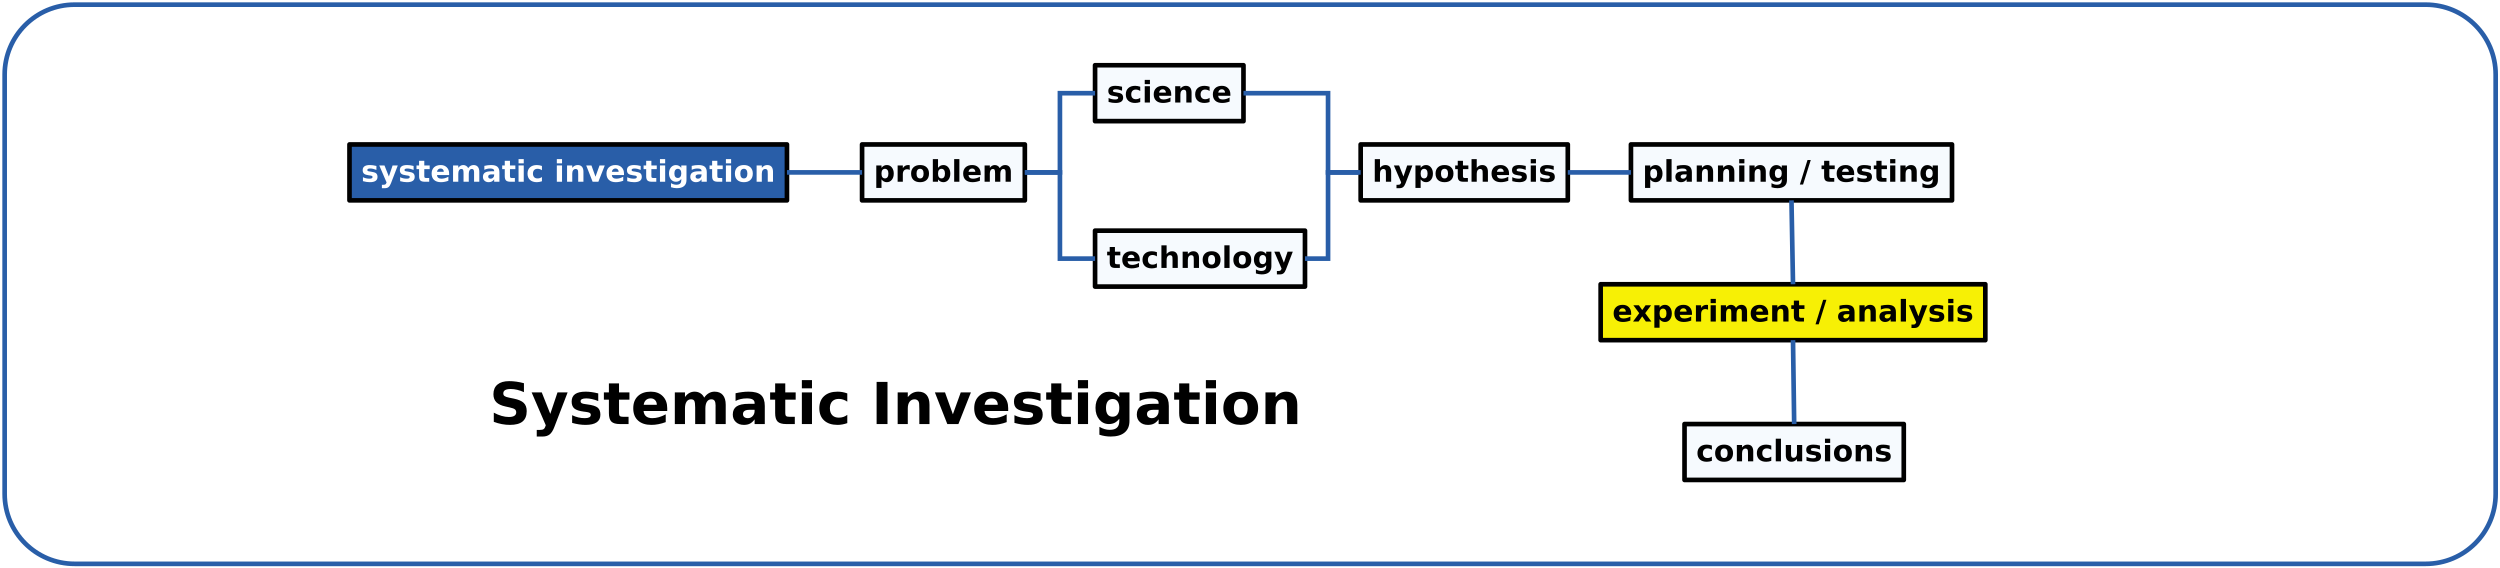 <?xml version="1.0" encoding="UTF-8"?>
<svg xmlns="http://www.w3.org/2000/svg" xmlns:xlink="http://www.w3.org/1999/xlink" width="1073pt" height="244pt" viewBox="0 0 1073 244" version="1.1">
<defs>
<g>
<symbol overflow="visible" id="glyph0-0">
<path style="stroke:none;" d="M 0.641 2.266 L 0.641 -9.016 L 7.031 -9.016 L 7.031 2.266 Z M 1.359 1.547 L 6.328 1.547 L 6.328 -8.297 L 1.359 -8.297 Z M 1.359 1.547 "/>
</symbol>
<symbol overflow="visible" id="glyph0-1">
<path style="stroke:none;" d="M 6.547 -6.781 L 6.547 -5.078 C 6.066 -5.273 5.602 -5.426 5.156 -5.531 C 4.707 -5.633 4.285 -5.688 3.891 -5.688 C 3.461 -5.688 3.145 -5.629 2.938 -5.516 C 2.738 -5.41 2.641 -5.25 2.641 -5.031 C 2.641 -4.852 2.719 -4.711 2.875 -4.609 C 3.031 -4.516 3.312 -4.445 3.719 -4.406 L 4.109 -4.344 C 5.254 -4.195 6.023 -3.957 6.422 -3.625 C 6.816 -3.289 7.016 -2.77 7.016 -2.062 C 7.016 -1.312 6.738 -0.75 6.188 -0.375 C 5.633 0 4.812 0.188 3.719 0.188 C 3.258 0.188 2.781 0.148 2.281 0.078 C 1.789 0.004 1.285 -0.102 0.766 -0.25 L 0.766 -1.953 C 1.211 -1.734 1.672 -1.57 2.141 -1.469 C 2.609 -1.363 3.082 -1.312 3.562 -1.312 C 4 -1.312 4.328 -1.367 4.547 -1.484 C 4.773 -1.609 4.891 -1.789 4.891 -2.031 C 4.891 -2.227 4.812 -2.375 4.656 -2.469 C 4.508 -2.57 4.207 -2.648 3.75 -2.703 L 3.359 -2.75 C 2.359 -2.875 1.656 -3.102 1.25 -3.438 C 0.852 -3.781 0.656 -4.297 0.656 -4.984 C 0.656 -5.723 0.91 -6.27 1.422 -6.625 C 1.93 -6.988 2.711 -7.172 3.766 -7.172 C 4.172 -7.172 4.602 -7.141 5.062 -7.078 C 5.52 -7.016 6.016 -6.914 6.547 -6.781 Z M 6.547 -6.781 "/>
</symbol>
<symbol overflow="visible" id="glyph0-2">
<path style="stroke:none;" d="M 0.156 -7 L 2.391 -7 L 4.281 -2.25 L 5.875 -7 L 8.109 -7 L 5.172 0.656 C 4.867 1.438 4.52 1.984 4.125 2.297 C 3.738 2.609 3.223 2.766 2.578 2.766 L 1.281 2.766 L 1.281 1.297 L 1.984 1.297 C 2.359 1.297 2.629 1.234 2.797 1.109 C 2.973 0.992 3.113 0.781 3.219 0.469 L 3.281 0.266 Z M 0.156 -7 "/>
</symbol>
<symbol overflow="visible" id="glyph0-3">
<path style="stroke:none;" d="M 3.516 -8.984 L 3.516 -7 L 5.828 -7 L 5.828 -5.406 L 3.516 -5.406 L 3.516 -2.438 C 3.516 -2.102 3.578 -1.879 3.703 -1.766 C 3.836 -1.648 4.098 -1.594 4.484 -1.594 L 5.625 -1.594 L 5.625 0 L 3.719 0 C 2.832 0 2.203 -0.18 1.828 -0.547 C 1.461 -0.922 1.281 -1.551 1.281 -2.438 L 1.281 -5.406 L 0.172 -5.406 L 0.172 -7 L 1.281 -7 L 1.281 -8.984 Z M 3.516 -8.984 "/>
</symbol>
<symbol overflow="visible" id="glyph0-4">
<path style="stroke:none;" d="M 8.062 -3.516 L 8.062 -2.875 L 2.828 -2.875 C 2.879 -2.352 3.066 -1.961 3.391 -1.703 C 3.723 -1.441 4.18 -1.312 4.766 -1.312 C 5.234 -1.312 5.711 -1.379 6.203 -1.516 C 6.703 -1.648 7.211 -1.863 7.734 -2.156 L 7.734 -0.422 C 7.203 -0.223 6.672 -0.07 6.141 0.031 C 5.609 0.133 5.082 0.188 4.562 0.188 C 3.289 0.188 2.301 -0.133 1.594 -0.781 C 0.895 -1.426 0.547 -2.332 0.547 -3.5 C 0.547 -4.633 0.891 -5.531 1.578 -6.188 C 2.273 -6.844 3.227 -7.172 4.438 -7.172 C 5.531 -7.172 6.406 -6.836 7.062 -6.172 C 7.727 -5.516 8.062 -4.629 8.062 -3.516 Z M 5.766 -4.266 C 5.766 -4.691 5.641 -5.035 5.391 -5.297 C 5.141 -5.555 4.816 -5.688 4.422 -5.688 C 3.984 -5.688 3.629 -5.562 3.359 -5.312 C 3.086 -5.07 2.922 -4.723 2.859 -4.266 Z M 5.766 -4.266 "/>
</symbol>
<symbol overflow="visible" id="glyph0-5">
<path style="stroke:none;" d="M 7.562 -5.844 C 7.844 -6.27 8.176 -6.598 8.562 -6.828 C 8.957 -7.055 9.391 -7.172 9.859 -7.172 C 10.66 -7.172 11.27 -6.922 11.688 -6.422 C 12.113 -5.93 12.328 -5.211 12.328 -4.266 L 12.328 0 L 10.078 0 L 10.078 -3.656 C 10.078 -3.707 10.078 -3.758 10.078 -3.812 C 10.078 -3.875 10.078 -3.957 10.078 -4.062 C 10.078 -4.562 10.004 -4.922 9.859 -5.141 C 9.711 -5.367 9.477 -5.484 9.156 -5.484 C 8.727 -5.484 8.398 -5.305 8.172 -4.953 C 7.941 -4.609 7.82 -4.102 7.812 -3.438 L 7.812 0 L 5.562 0 L 5.562 -3.656 C 5.562 -4.426 5.492 -4.922 5.359 -5.141 C 5.234 -5.367 5 -5.484 4.656 -5.484 C 4.227 -5.484 3.895 -5.305 3.656 -4.953 C 3.426 -4.598 3.312 -4.094 3.312 -3.438 L 3.312 0 L 1.062 0 L 1.062 -7 L 3.312 -7 L 3.312 -5.969 C 3.582 -6.363 3.895 -6.66 4.25 -6.859 C 4.613 -7.066 5.008 -7.172 5.438 -7.172 C 5.914 -7.172 6.336 -7.051 6.703 -6.812 C 7.078 -6.582 7.363 -6.258 7.562 -5.844 Z M 7.562 -5.844 "/>
</symbol>
<symbol overflow="visible" id="glyph0-6">
<path style="stroke:none;" d="M 4.219 -3.156 C 3.75 -3.156 3.395 -3.07 3.156 -2.906 C 2.926 -2.75 2.812 -2.52 2.812 -2.219 C 2.812 -1.926 2.906 -1.703 3.094 -1.547 C 3.281 -1.391 3.539 -1.312 3.875 -1.312 C 4.301 -1.312 4.656 -1.461 4.938 -1.766 C 5.227 -2.066 5.375 -2.441 5.375 -2.891 L 5.375 -3.156 Z M 7.625 -4 L 7.625 0 L 5.375 0 L 5.375 -1.031 C 5.07 -0.613 4.734 -0.305 4.359 -0.109 C 3.984 0.086 3.531 0.188 3 0.188 C 2.27 0.188 1.676 -0.023 1.219 -0.453 C 0.77 -0.879 0.547 -1.426 0.547 -2.094 C 0.547 -2.914 0.828 -3.52 1.391 -3.906 C 1.961 -4.289 2.852 -4.484 4.062 -4.484 L 5.375 -4.484 L 5.375 -4.656 C 5.375 -5.008 5.234 -5.27 4.953 -5.438 C 4.672 -5.602 4.238 -5.688 3.656 -5.688 C 3.176 -5.688 2.727 -5.633 2.312 -5.531 C 1.895 -5.438 1.508 -5.297 1.156 -5.109 L 1.156 -6.812 C 1.633 -6.926 2.113 -7.016 2.594 -7.078 C 3.082 -7.141 3.57 -7.172 4.062 -7.172 C 5.32 -7.172 6.227 -6.922 6.781 -6.422 C 7.344 -5.922 7.625 -5.113 7.625 -4 Z M 7.625 -4 "/>
</symbol>
<symbol overflow="visible" id="glyph0-7">
<path style="stroke:none;" d="M 1.078 -7 L 3.312 -7 L 3.312 0 L 1.078 0 Z M 1.078 -9.719 L 3.312 -9.719 L 3.312 -7.891 L 1.078 -7.891 Z M 1.078 -9.719 "/>
</symbol>
<symbol overflow="visible" id="glyph0-8">
<path style="stroke:none;" d="M 6.734 -6.781 L 6.734 -4.953 C 6.43 -5.16 6.125 -5.312 5.812 -5.406 C 5.508 -5.508 5.191 -5.562 4.859 -5.562 C 4.234 -5.562 3.742 -5.379 3.391 -5.016 C 3.047 -4.648 2.875 -4.145 2.875 -3.5 C 2.875 -2.844 3.047 -2.332 3.391 -1.969 C 3.742 -1.602 4.234 -1.422 4.859 -1.422 C 5.211 -1.422 5.547 -1.473 5.859 -1.578 C 6.172 -1.68 6.461 -1.832 6.734 -2.031 L 6.734 -0.203 C 6.379 -0.078 6.02 0.016 5.656 0.078 C 5.301 0.148 4.941 0.188 4.578 0.188 C 3.316 0.188 2.328 -0.133 1.609 -0.781 C 0.898 -1.438 0.547 -2.344 0.547 -3.5 C 0.547 -4.645 0.898 -5.539 1.609 -6.188 C 2.328 -6.844 3.316 -7.172 4.578 -7.172 C 4.941 -7.172 5.301 -7.133 5.656 -7.062 C 6.02 -7 6.379 -6.906 6.734 -6.781 Z M 6.734 -6.781 "/>
</symbol>
<symbol overflow="visible" id="glyph0-9">
<path style="stroke:none;" d=""/>
</symbol>
<symbol overflow="visible" id="glyph0-10">
<path style="stroke:none;" d="M 8.109 -4.266 L 8.109 0 L 5.859 0 L 5.859 -3.266 C 5.859 -3.867 5.844 -4.285 5.812 -4.516 C 5.789 -4.742 5.75 -4.91 5.688 -5.016 C 5.594 -5.16 5.469 -5.273 5.312 -5.359 C 5.164 -5.441 5 -5.484 4.812 -5.484 C 4.344 -5.484 3.973 -5.301 3.703 -4.938 C 3.441 -4.582 3.312 -4.082 3.312 -3.438 L 3.312 0 L 1.078 0 L 1.078 -7 L 3.312 -7 L 3.312 -5.969 C 3.645 -6.375 4 -6.676 4.375 -6.875 C 4.758 -7.07 5.18 -7.172 5.641 -7.172 C 6.453 -7.172 7.066 -6.922 7.484 -6.422 C 7.898 -5.93 8.109 -5.211 8.109 -4.266 Z M 8.109 -4.266 "/>
</symbol>
<symbol overflow="visible" id="glyph0-11">
<path style="stroke:none;" d="M 0.188 -7 L 2.438 -7 L 4.172 -2.156 L 5.906 -7 L 8.156 -7 L 5.406 0 L 2.938 0 Z M 0.188 -7 "/>
</symbol>
<symbol overflow="visible" id="glyph0-12">
<path style="stroke:none;" d="M 5.844 -1.188 C 5.531 -0.781 5.188 -0.477 4.812 -0.281 C 4.445 -0.094 4.02 0 3.531 0 C 2.676 0 1.969 -0.332 1.406 -1 C 0.852 -1.676 0.578 -2.535 0.578 -3.578 C 0.578 -4.629 0.852 -5.488 1.406 -6.156 C 1.969 -6.82 2.676 -7.156 3.531 -7.156 C 4.02 -7.156 4.445 -7.055 4.812 -6.859 C 5.188 -6.672 5.531 -6.375 5.844 -5.969 L 5.844 -7 L 8.078 -7 L 8.078 -0.703 C 8.078 0.422 7.723 1.281 7.016 1.875 C 6.305 2.469 5.281 2.766 3.938 2.766 C 3.5 2.766 3.07 2.727 2.656 2.656 C 2.25 2.594 1.844 2.492 1.438 2.359 L 1.438 0.609 C 1.82 0.836 2.203 1.004 2.578 1.109 C 2.953 1.223 3.332 1.281 3.719 1.281 C 4.445 1.281 4.984 1.117 5.328 0.797 C 5.672 0.473 5.844 -0.023 5.844 -0.703 Z M 4.359 -5.547 C 3.898 -5.547 3.539 -5.375 3.281 -5.031 C 3.02 -4.688 2.891 -4.203 2.891 -3.578 C 2.891 -2.941 3.016 -2.457 3.266 -2.125 C 3.516 -1.789 3.879 -1.625 4.359 -1.625 C 4.828 -1.625 5.191 -1.797 5.453 -2.141 C 5.711 -2.484 5.844 -2.961 5.844 -3.578 C 5.844 -4.203 5.711 -4.688 5.453 -5.031 C 5.191 -5.375 4.828 -5.547 4.359 -5.547 Z M 4.359 -5.547 "/>
</symbol>
<symbol overflow="visible" id="glyph0-13">
<path style="stroke:none;" d="M 4.406 -5.562 C 3.906 -5.562 3.523 -5.383 3.266 -5.031 C 3.004 -4.676 2.875 -4.164 2.875 -3.5 C 2.875 -2.82 3.004 -2.305 3.266 -1.953 C 3.523 -1.598 3.906 -1.422 4.406 -1.422 C 4.895 -1.422 5.266 -1.598 5.516 -1.953 C 5.773 -2.305 5.906 -2.82 5.906 -3.5 C 5.906 -4.164 5.773 -4.676 5.516 -5.031 C 5.266 -5.383 4.895 -5.562 4.406 -5.562 Z M 4.406 -7.172 C 5.613 -7.172 6.551 -6.844 7.219 -6.188 C 7.895 -5.539 8.234 -4.645 8.234 -3.5 C 8.234 -2.344 7.895 -1.438 7.219 -0.781 C 6.551 -0.133 5.613 0.188 4.406 0.188 C 3.195 0.188 2.25 -0.133 1.562 -0.781 C 0.883 -1.438 0.547 -2.344 0.547 -3.5 C 0.547 -4.645 0.883 -5.539 1.562 -6.188 C 2.25 -6.844 3.195 -7.172 4.406 -7.172 Z M 4.406 -7.172 "/>
</symbol>
<symbol overflow="visible" id="glyph0-14">
<path style="stroke:none;" d="M 8.109 -4.266 L 8.109 0 L 5.859 0 L 5.859 -3.25 C 5.859 -3.863 5.844 -4.285 5.812 -4.516 C 5.789 -4.742 5.75 -4.91 5.688 -5.016 C 5.594 -5.16 5.469 -5.273 5.312 -5.359 C 5.164 -5.441 5 -5.484 4.812 -5.484 C 4.344 -5.484 3.973 -5.301 3.703 -4.938 C 3.441 -4.582 3.312 -4.082 3.312 -3.438 L 3.312 0 L 1.078 0 L 1.078 -9.719 L 3.312 -9.719 L 3.312 -5.969 C 3.645 -6.375 4 -6.676 4.375 -6.875 C 4.758 -7.07 5.18 -7.172 5.641 -7.172 C 6.453 -7.172 7.066 -6.922 7.484 -6.422 C 7.898 -5.93 8.109 -5.211 8.109 -4.266 Z M 8.109 -4.266 "/>
</symbol>
<symbol overflow="visible" id="glyph0-15">
<path style="stroke:none;" d="M 1.078 -9.719 L 3.312 -9.719 L 3.312 0 L 1.078 0 Z M 1.078 -9.719 "/>
</symbol>
<symbol overflow="visible" id="glyph0-16">
<path style="stroke:none;" d="M 2.844 -3.578 L 0.312 -7 L 2.688 -7 L 4.125 -4.922 L 5.562 -7 L 7.938 -7 L 5.406 -3.594 L 8.062 0 L 5.688 0 L 4.125 -2.219 L 2.562 0 L 0.188 0 Z M 2.844 -3.578 "/>
</symbol>
<symbol overflow="visible" id="glyph0-17">
<path style="stroke:none;" d="M 3.312 -1.016 L 3.312 2.656 L 1.078 2.656 L 1.078 -7 L 3.312 -7 L 3.312 -5.969 C 3.625 -6.375 3.969 -6.676 4.344 -6.875 C 4.719 -7.07 5.145 -7.172 5.625 -7.172 C 6.488 -7.172 7.195 -6.828 7.75 -6.141 C 8.301 -5.453 8.578 -4.57 8.578 -3.5 C 8.578 -2.414 8.301 -1.531 7.75 -0.844 C 7.195 -0.156 6.488 0.188 5.625 0.188 C 5.145 0.188 4.719 0.086 4.344 -0.109 C 3.969 -0.305 3.625 -0.609 3.312 -1.016 Z M 4.797 -5.547 C 4.316 -5.547 3.945 -5.367 3.688 -5.016 C 3.438 -4.66 3.312 -4.156 3.312 -3.5 C 3.312 -2.832 3.438 -2.32 3.688 -1.969 C 3.945 -1.613 4.316 -1.438 4.797 -1.438 C 5.273 -1.438 5.641 -1.613 5.891 -1.969 C 6.148 -2.32 6.281 -2.832 6.281 -3.5 C 6.281 -4.164 6.148 -4.672 5.891 -5.016 C 5.641 -5.367 5.273 -5.547 4.797 -5.547 Z M 4.797 -5.547 "/>
</symbol>
<symbol overflow="visible" id="glyph0-18">
<path style="stroke:none;" d="M 6.281 -5.094 C 6.082 -5.188 5.883 -5.254 5.688 -5.297 C 5.5 -5.336 5.305 -5.359 5.109 -5.359 C 4.535 -5.359 4.094 -5.172 3.781 -4.797 C 3.469 -4.43 3.312 -3.906 3.312 -3.219 L 3.312 0 L 1.078 0 L 1.078 -7 L 3.312 -7 L 3.312 -5.844 C 3.602 -6.301 3.93 -6.633 4.297 -6.844 C 4.672 -7.062 5.117 -7.172 5.641 -7.172 C 5.711 -7.172 5.789 -7.164 5.875 -7.156 C 5.969 -7.145 6.098 -7.129 6.266 -7.109 Z M 6.281 -5.094 "/>
</symbol>
<symbol overflow="visible" id="glyph0-19">
<path style="stroke:none;" d="M 3.281 -9.328 L 4.672 -9.328 L 1.375 1.188 L 0 1.188 Z M 3.281 -9.328 "/>
</symbol>
<symbol overflow="visible" id="glyph0-20">
<path style="stroke:none;" d="M 4.797 -1.438 C 5.273 -1.438 5.641 -1.613 5.891 -1.969 C 6.148 -2.32 6.281 -2.832 6.281 -3.5 C 6.281 -4.164 6.148 -4.672 5.891 -5.016 C 5.641 -5.367 5.273 -5.547 4.797 -5.547 C 4.316 -5.547 3.945 -5.367 3.688 -5.016 C 3.438 -4.66 3.312 -4.156 3.312 -3.5 C 3.312 -2.832 3.438 -2.32 3.688 -1.969 C 3.945 -1.613 4.316 -1.438 4.797 -1.438 Z M 3.312 -5.969 C 3.625 -6.375 3.969 -6.676 4.344 -6.875 C 4.719 -7.07 5.145 -7.172 5.625 -7.172 C 6.488 -7.172 7.195 -6.828 7.75 -6.141 C 8.301 -5.453 8.578 -4.57 8.578 -3.5 C 8.578 -2.414 8.301 -1.531 7.75 -0.844 C 7.195 -0.156 6.488 0.188 5.625 0.188 C 5.145 0.188 4.719 0.086 4.344 -0.109 C 3.969 -0.305 3.625 -0.609 3.312 -1.016 L 3.312 0 L 1.078 0 L 1.078 -9.719 L 3.312 -9.719 Z M 3.312 -5.969 "/>
</symbol>
<symbol overflow="visible" id="glyph0-21">
<path style="stroke:none;" d="M 1 -2.719 L 1 -7 L 3.25 -7 L 3.25 -6.297 C 3.25 -5.922 3.242 -5.445 3.234 -4.875 C 3.234 -4.301 3.234 -3.914 3.234 -3.719 C 3.234 -3.156 3.25 -2.75 3.281 -2.5 C 3.312 -2.258 3.363 -2.082 3.438 -1.969 C 3.52 -1.82 3.633 -1.707 3.781 -1.625 C 3.938 -1.551 4.109 -1.516 4.297 -1.516 C 4.766 -1.516 5.129 -1.691 5.391 -2.047 C 5.66 -2.41 5.797 -2.91 5.797 -3.547 L 5.797 -7 L 8.031 -7 L 8.031 0 L 5.797 0 L 5.797 -1.016 C 5.461 -0.609 5.102 -0.305 4.719 -0.109 C 4.344 0.086 3.93 0.188 3.484 0.188 C 2.672 0.188 2.051 -0.062 1.625 -0.562 C 1.207 -1.062 1 -1.781 1 -2.719 Z M 1 -2.719 "/>
</symbol>
<symbol overflow="visible" id="glyph1-0">
<path style="stroke:none;" d="M 1.234 4.391 L 1.234 -17.5 L 13.656 -17.5 L 13.656 4.391 Z M 2.625 3 L 12.266 3 L 12.266 -16.109 L 2.625 -16.109 Z M 2.625 3 "/>
</symbol>
<symbol overflow="visible" id="glyph1-1">
<path style="stroke:none;" d="M 14.875 -17.531 L 14.875 -13.703 C 13.883 -14.141 12.914 -14.473 11.969 -14.703 C 11.02 -14.93 10.125 -15.047 9.281 -15.047 C 8.164 -15.047 7.344 -14.891 6.812 -14.578 C 6.281 -14.273 6.016 -13.801 6.016 -13.156 C 6.016 -12.664 6.191 -12.285 6.547 -12.016 C 6.91 -11.742 7.566 -11.516 8.516 -11.328 L 10.5 -10.922 C 12.508 -10.516 13.938 -9.898 14.781 -9.078 C 15.633 -8.254 16.062 -7.082 16.062 -5.562 C 16.062 -3.562 15.469 -2.07 14.281 -1.094 C 13.102 -0.125 11.297 0.359 8.859 0.359 C 7.711 0.359 6.562 0.25 5.406 0.031 C 4.25 -0.188 3.094 -0.516 1.938 -0.953 L 1.938 -4.891 C 3.094 -4.273 4.207 -3.812 5.281 -3.5 C 6.363 -3.188 7.406 -3.031 8.406 -3.031 C 9.426 -3.031 10.207 -3.195 10.75 -3.531 C 11.289 -3.875 11.562 -4.363 11.562 -5 C 11.562 -5.562 11.379 -5.992 11.016 -6.297 C 10.648 -6.609 9.914 -6.883 8.812 -7.125 L 7 -7.531 C 5.195 -7.914 3.875 -8.531 3.031 -9.375 C 2.195 -10.227 1.781 -11.375 1.781 -12.812 C 1.781 -14.613 2.363 -16 3.531 -16.969 C 4.695 -17.938 6.367 -18.422 8.547 -18.422 C 9.535 -18.422 10.555 -18.348 11.609 -18.203 C 12.66 -18.055 13.75 -17.832 14.875 -17.531 Z M 14.875 -17.531 "/>
</symbol>
<symbol overflow="visible" id="glyph1-2">
<path style="stroke:none;" d="M 0.297 -13.578 L 4.641 -13.578 L 8.297 -4.359 L 11.391 -13.578 L 15.734 -13.578 L 10.031 1.281 C 9.457 2.789 8.785 3.848 8.016 4.453 C 7.254 5.055 6.25 5.359 5 5.359 L 2.484 5.359 L 2.484 2.516 L 3.844 2.516 C 4.582 2.516 5.117 2.395 5.453 2.156 C 5.785 1.926 6.047 1.504 6.234 0.891 L 6.359 0.516 Z M 0.297 -13.578 "/>
</symbol>
<symbol overflow="visible" id="glyph1-3">
<path style="stroke:none;" d="M 12.688 -13.156 L 12.688 -9.859 C 11.758 -10.242 10.863 -10.531 10 -10.719 C 9.133 -10.914 8.316 -11.016 7.547 -11.016 C 6.723 -11.016 6.109 -10.91 5.703 -10.703 C 5.305 -10.504 5.109 -10.191 5.109 -9.766 C 5.109 -9.41 5.258 -9.141 5.562 -8.953 C 5.875 -8.773 6.422 -8.641 7.203 -8.547 L 7.969 -8.438 C 10.188 -8.156 11.68 -7.691 12.453 -7.047 C 13.223 -6.398 13.609 -5.383 13.609 -4 C 13.609 -2.551 13.07 -1.461 12 -0.734 C 10.938 -0.004 9.344 0.359 7.219 0.359 C 6.32 0.359 5.395 0.285 4.438 0.141 C 3.477 -0.004 2.492 -0.219 1.484 -0.5 L 1.484 -3.797 C 2.348 -3.379 3.234 -3.062 4.141 -2.844 C 5.055 -2.633 5.984 -2.531 6.922 -2.531 C 7.766 -2.531 8.398 -2.645 8.828 -2.875 C 9.266 -3.113 9.484 -3.461 9.484 -3.922 C 9.484 -4.316 9.332 -4.609 9.031 -4.797 C 8.738 -4.984 8.156 -5.129 7.281 -5.234 L 6.516 -5.328 C 4.578 -5.578 3.219 -6.023 2.438 -6.672 C 1.664 -7.328 1.281 -8.32 1.281 -9.656 C 1.281 -11.094 1.773 -12.16 2.766 -12.859 C 3.754 -13.555 5.266 -13.906 7.297 -13.906 C 8.098 -13.906 8.938 -13.844 9.812 -13.719 C 10.695 -13.602 11.656 -13.414 12.688 -13.156 Z M 12.688 -13.156 "/>
</symbol>
<symbol overflow="visible" id="glyph1-4">
<path style="stroke:none;" d="M 6.828 -17.438 L 6.828 -13.578 L 11.297 -13.578 L 11.297 -10.469 L 6.828 -10.469 L 6.828 -4.719 C 6.828 -4.082 6.953 -3.656 7.203 -3.438 C 7.453 -3.219 7.945 -3.109 8.688 -3.109 L 10.922 -3.109 L 10.922 0 L 7.203 0 C 5.484 0 4.266 -0.352 3.547 -1.062 C 2.836 -1.781 2.484 -3 2.484 -4.719 L 2.484 -10.469 L 0.328 -10.469 L 0.328 -13.578 L 2.484 -13.578 L 2.484 -17.438 Z M 6.828 -17.438 "/>
</symbol>
<symbol overflow="visible" id="glyph1-5">
<path style="stroke:none;" d="M 15.641 -6.828 L 15.641 -5.594 L 5.484 -5.594 C 5.598 -4.57 5.969 -3.805 6.594 -3.297 C 7.227 -2.785 8.109 -2.531 9.234 -2.531 C 10.148 -2.531 11.086 -2.664 12.047 -2.938 C 13.004 -3.207 13.988 -3.617 15 -4.172 L 15 -0.828 C 13.969 -0.441 12.938 -0.148 11.906 0.047 C 10.883 0.254 9.863 0.359 8.844 0.359 C 6.383 0.359 4.473 -0.266 3.109 -1.516 C 1.742 -2.766 1.062 -4.52 1.062 -6.781 C 1.062 -8.988 1.727 -10.727 3.062 -12 C 4.406 -13.27 6.25 -13.906 8.594 -13.906 C 10.727 -13.906 12.438 -13.258 13.719 -11.969 C 15 -10.688 15.641 -8.973 15.641 -6.828 Z M 11.172 -8.266 C 11.172 -9.086 10.93 -9.75 10.453 -10.25 C 9.973 -10.758 9.348 -11.016 8.578 -11.016 C 7.734 -11.016 7.047 -10.773 6.516 -10.297 C 5.992 -9.828 5.672 -9.148 5.547 -8.266 Z M 11.172 -8.266 "/>
</symbol>
<symbol overflow="visible" id="glyph1-6">
<path style="stroke:none;" d="M 14.672 -11.328 C 15.223 -12.16 15.875 -12.797 16.625 -13.234 C 17.383 -13.68 18.219 -13.906 19.125 -13.906 C 20.676 -13.906 21.859 -13.422 22.672 -12.453 C 23.492 -11.492 23.906 -10.098 23.906 -8.266 L 23.906 0 L 19.547 0 L 19.547 -7.078 C 19.547 -7.18 19.547 -7.289 19.547 -7.406 C 19.555 -7.52 19.562 -7.68 19.562 -7.891 C 19.562 -8.848 19.422 -9.539 19.141 -9.969 C 18.859 -10.406 18.398 -10.625 17.766 -10.625 C 16.941 -10.625 16.305 -10.285 15.859 -9.609 C 15.41 -8.93 15.18 -7.953 15.172 -6.672 L 15.172 0 L 10.797 0 L 10.797 -7.078 C 10.797 -8.578 10.664 -9.539 10.406 -9.969 C 10.156 -10.406 9.695 -10.625 9.031 -10.625 C 8.195 -10.625 7.551 -10.281 7.094 -9.594 C 6.645 -8.914 6.422 -7.945 6.422 -6.688 L 6.422 0 L 2.062 0 L 2.062 -13.578 L 6.422 -13.578 L 6.422 -11.594 C 6.953 -12.352 7.562 -12.926 8.25 -13.312 C 8.945 -13.707 9.711 -13.906 10.547 -13.906 C 11.484 -13.906 12.312 -13.676 13.031 -13.219 C 13.75 -12.77 14.297 -12.141 14.672 -11.328 Z M 14.672 -11.328 "/>
</symbol>
<symbol overflow="visible" id="glyph1-7">
<path style="stroke:none;" d="M 8.172 -6.109 C 7.266 -6.109 6.582 -5.953 6.125 -5.641 C 5.664 -5.336 5.438 -4.891 5.438 -4.297 C 5.438 -3.742 5.617 -3.312 5.984 -3 C 6.359 -2.688 6.875 -2.531 7.531 -2.531 C 8.344 -2.531 9.023 -2.82 9.578 -3.406 C 10.141 -4 10.422 -4.734 10.422 -5.609 L 10.422 -6.109 Z M 14.797 -7.75 L 14.797 0 L 10.422 0 L 10.422 -2.016 C 9.836 -1.191 9.18 -0.586 8.453 -0.203 C 7.734 0.172 6.852 0.359 5.812 0.359 C 4.406 0.359 3.258 -0.051 2.375 -0.875 C 1.5 -1.695 1.062 -2.766 1.062 -4.078 C 1.062 -5.672 1.609 -6.836 2.703 -7.578 C 3.805 -8.316 5.531 -8.688 7.875 -8.688 L 10.422 -8.688 L 10.422 -9.031 C 10.422 -9.719 10.148 -10.219 9.609 -10.531 C 9.066 -10.852 8.223 -11.016 7.078 -11.016 C 6.148 -11.016 5.285 -10.922 4.484 -10.734 C 3.68 -10.555 2.938 -10.281 2.25 -9.906 L 2.25 -13.219 C 3.188 -13.438 4.125 -13.602 5.062 -13.719 C 6 -13.844 6.938 -13.906 7.875 -13.906 C 10.32 -13.906 12.086 -13.422 13.172 -12.453 C 14.254 -11.484 14.797 -9.914 14.797 -7.75 Z M 14.797 -7.75 "/>
</symbol>
<symbol overflow="visible" id="glyph1-8">
<path style="stroke:none;" d="M 2.078 -13.578 L 6.422 -13.578 L 6.422 0 L 2.078 0 Z M 2.078 -18.859 L 6.422 -18.859 L 6.422 -15.328 L 2.078 -15.328 Z M 2.078 -18.859 "/>
</symbol>
<symbol overflow="visible" id="glyph1-9">
<path style="stroke:none;" d="M 13.062 -13.156 L 13.062 -9.609 C 12.469 -10.016 11.875 -10.312 11.281 -10.5 C 10.688 -10.695 10.07 -10.797 9.438 -10.797 C 8.219 -10.797 7.27 -10.441 6.594 -9.734 C 5.926 -9.035 5.594 -8.051 5.594 -6.781 C 5.594 -5.508 5.926 -4.52 6.594 -3.812 C 7.27 -3.102 8.219 -2.75 9.438 -2.75 C 10.113 -2.75 10.754 -2.848 11.359 -3.047 C 11.973 -3.254 12.539 -3.555 13.062 -3.953 L 13.062 -0.406 C 12.375 -0.156 11.68 0.031 10.984 0.156 C 10.285 0.289 9.586 0.359 8.891 0.359 C 6.441 0.359 4.523 -0.27 3.141 -1.531 C 1.754 -2.789 1.062 -4.539 1.062 -6.781 C 1.062 -9.02 1.754 -10.766 3.141 -12.016 C 4.523 -13.273 6.441 -13.906 8.891 -13.906 C 9.598 -13.906 10.297 -13.844 10.984 -13.719 C 11.68 -13.594 12.375 -13.406 13.062 -13.156 Z M 13.062 -13.156 "/>
</symbol>
<symbol overflow="visible" id="glyph1-10">
<path style="stroke:none;" d=""/>
</symbol>
<symbol overflow="visible" id="glyph1-11">
<path style="stroke:none;" d="M 2.281 -18.094 L 6.953 -18.094 L 6.953 0 L 2.281 0 Z M 2.281 -18.094 "/>
</symbol>
<symbol overflow="visible" id="glyph1-12">
<path style="stroke:none;" d="M 15.734 -8.266 L 15.734 0 L 11.375 0 L 11.375 -6.328 C 11.375 -7.504 11.348 -8.312 11.297 -8.75 C 11.242 -9.195 11.148 -9.523 11.016 -9.734 C 10.848 -10.016 10.617 -10.234 10.328 -10.391 C 10.035 -10.547 9.703 -10.625 9.328 -10.625 C 8.43 -10.625 7.723 -10.273 7.203 -9.578 C 6.68 -8.879 6.422 -7.914 6.422 -6.688 L 6.422 0 L 2.078 0 L 2.078 -13.578 L 6.422 -13.578 L 6.422 -11.594 C 7.078 -12.383 7.77 -12.969 8.5 -13.344 C 9.238 -13.719 10.055 -13.906 10.953 -13.906 C 12.516 -13.906 13.703 -13.422 14.516 -12.453 C 15.328 -11.492 15.734 -10.098 15.734 -8.266 Z M 15.734 -8.266 "/>
</symbol>
<symbol overflow="visible" id="glyph1-13">
<path style="stroke:none;" d="M 0.375 -13.578 L 4.719 -13.578 L 8.094 -4.188 L 11.469 -13.578 L 15.828 -13.578 L 10.469 0 L 5.703 0 Z M 0.375 -13.578 "/>
</symbol>
<symbol overflow="visible" id="glyph1-14">
<path style="stroke:none;" d="M 11.328 -2.297 C 10.723 -1.504 10.062 -0.922 9.344 -0.547 C 8.625 -0.18 7.789 0 6.844 0 C 5.188 0 3.816 -0.648 2.734 -1.953 C 1.648 -3.266 1.109 -4.93 1.109 -6.953 C 1.109 -8.973 1.648 -10.629 2.734 -11.922 C 3.816 -13.223 5.188 -13.875 6.844 -13.875 C 7.789 -13.875 8.625 -13.688 9.344 -13.312 C 10.062 -12.945 10.723 -12.363 11.328 -11.562 L 11.328 -13.578 L 15.688 -13.578 L 15.688 -1.375 C 15.688 0.812 14.992 2.477 13.609 3.625 C 12.234 4.781 10.238 5.359 7.625 5.359 C 6.781 5.359 5.957 5.289 5.156 5.156 C 4.363 5.031 3.57 4.836 2.781 4.578 L 2.781 1.188 C 3.539 1.625 4.281 1.945 5 2.156 C 5.727 2.375 6.461 2.484 7.203 2.484 C 8.617 2.484 9.66 2.172 10.328 1.547 C 10.992 0.93 11.328 -0.039 11.328 -1.375 Z M 8.469 -10.75 C 7.562 -10.75 6.859 -10.414 6.359 -9.75 C 5.859 -9.094 5.609 -8.16 5.609 -6.953 C 5.609 -5.703 5.848 -4.754 6.328 -4.109 C 6.816 -3.473 7.531 -3.156 8.469 -3.156 C 9.363 -3.156 10.062 -3.484 10.562 -4.141 C 11.07 -4.805 11.328 -5.742 11.328 -6.953 C 11.328 -8.16 11.07 -9.094 10.562 -9.75 C 10.062 -10.414 9.363 -10.75 8.469 -10.75 Z M 8.469 -10.75 "/>
</symbol>
<symbol overflow="visible" id="glyph1-15">
<path style="stroke:none;" d="M 8.547 -10.797 C 7.586 -10.797 6.852 -10.453 6.344 -9.766 C 5.844 -9.078 5.594 -8.082 5.594 -6.781 C 5.594 -5.477 5.844 -4.477 6.344 -3.781 C 6.852 -3.094 7.586 -2.75 8.547 -2.75 C 9.492 -2.75 10.219 -3.094 10.719 -3.781 C 11.219 -4.477 11.469 -5.477 11.469 -6.781 C 11.469 -8.082 11.219 -9.078 10.719 -9.766 C 10.219 -10.453 9.492 -10.797 8.547 -10.797 Z M 8.547 -13.906 C 10.879 -13.906 12.703 -13.273 14.016 -12.016 C 15.328 -10.754 15.984 -9.008 15.984 -6.781 C 15.984 -4.551 15.328 -2.801 14.016 -1.531 C 12.703 -0.27 10.879 0.359 8.547 0.359 C 6.203 0.359 4.367 -0.27 3.047 -1.531 C 1.723 -2.801 1.062 -4.551 1.062 -6.781 C 1.062 -9.008 1.723 -10.754 3.047 -12.016 C 4.367 -13.273 6.203 -13.906 8.547 -13.906 Z M 8.547 -13.906 "/>
</symbol>
</g>
</defs>
<g id="surface59459">
<rect x="0" y="0" width="1073" height="244" style="fill:rgb(100%,100%,100%);fill-opacity:1;stroke:none;"/>
<path style="fill-rule:evenodd;fill:rgb(100%,100%,100%);fill-opacity:1;stroke-width:0.1;stroke-linecap:butt;stroke-linejoin:round;stroke:rgb(16.078%,36.863%,65.882%);stroke-opacity:1;stroke-miterlimit:10;" d="M 3.2 9 C 2.371 9 1.7 9.671 1.7 10.5 L 1.7 19.5 C 1.7 20.329 2.371 21 3.2 21 L 53.657 21 C 54.486 21 55.157 20.329 55.157 19.5 L 55.157 10.5 C 55.157 9.671 54.486 9 53.657 9 Z M 3.2 9 " transform="matrix(20,0,0,20,-32,-178)"/>
<path style="fill-rule:evenodd;fill:rgb(16.078%,36.863%,65.882%);fill-opacity:1;stroke-width:0.1;stroke-linecap:butt;stroke-linejoin:round;stroke:rgb(0%,0%,0%);stroke-opacity:1;stroke-miterlimit:10;" d="M 9.1 12 L 18.488 12 L 18.488 13.2 L 9.1 13.2 Z M 9.1 12 " transform="matrix(20,0,0,20,-32,-178)"/>
<g style="fill:rgb(100%,100%,100%);fill-opacity:1;">
  <use xlink:href="#glyph0-1" x="155.008" y="78.006"/>
  <use xlink:href="#glyph0-2" x="162.626" y="78.006"/>
  <use xlink:href="#glyph0-1" x="170.97" y="78.006"/>
  <use xlink:href="#glyph0-3" x="178.589" y="78.006"/>
  <use xlink:href="#glyph0-4" x="184.707" y="78.006"/>
  <use xlink:href="#glyph0-5" x="193.388" y="78.006"/>
  <use xlink:href="#glyph0-6" x="206.726" y="78.006"/>
  <use xlink:href="#glyph0-3" x="215.363" y="78.006"/>
  <use xlink:href="#glyph0-7" x="221.482" y="78.006"/>
  <use xlink:href="#glyph0-8" x="225.869" y="78.006"/>
  <use xlink:href="#glyph0-9" x="233.457" y="78.006"/>
  <use xlink:href="#glyph0-7" x="237.913" y="78.006"/>
  <use xlink:href="#glyph0-10" x="242.3" y="78.006"/>
  <use xlink:href="#glyph0-11" x="251.413" y="78.006"/>
  <use xlink:href="#glyph0-4" x="259.756" y="78.006"/>
  <use xlink:href="#glyph0-1" x="268.437" y="78.006"/>
  <use xlink:href="#glyph0-3" x="276.056" y="78.006"/>
  <use xlink:href="#glyph0-7" x="282.175" y="78.006"/>
  <use xlink:href="#glyph0-12" x="286.562" y="78.006"/>
  <use xlink:href="#glyph0-6" x="295.725" y="78.006"/>
  <use xlink:href="#glyph0-3" x="304.362" y="78.006"/>
  <use xlink:href="#glyph0-7" x="310.481" y="78.006"/>
  <use xlink:href="#glyph0-13" x="314.868" y="78.006"/>
  <use xlink:href="#glyph0-10" x="323.662" y="78.006"/>
</g>
<path style="fill-rule:evenodd;fill:rgb(96.471%,98.039%,99.608%);fill-opacity:1;stroke-width:0.1;stroke-linecap:butt;stroke-linejoin:round;stroke:rgb(0%,0%,0%);stroke-opacity:1;stroke-miterlimit:10;" d="M 25.1 10.3 L 28.285 10.3 L 28.285 11.5 L 25.1 11.5 Z M 25.1 10.3 " transform="matrix(20,0,0,20,-32,-178)"/>
<g style="fill:rgb(0%,0%,0%);fill-opacity:1;">
  <use xlink:href="#glyph0-1" x="475.035" y="44.006"/>
  <use xlink:href="#glyph0-8" x="482.654" y="44.006"/>
  <use xlink:href="#glyph0-7" x="490.241" y="44.006"/>
  <use xlink:href="#glyph0-4" x="494.629" y="44.006"/>
  <use xlink:href="#glyph0-10" x="503.31" y="44.006"/>
  <use xlink:href="#glyph0-8" x="512.422" y="44.006"/>
  <use xlink:href="#glyph0-4" x="520.009" y="44.006"/>
</g>
<path style="fill-rule:evenodd;fill:rgb(96.471%,98.039%,99.608%);fill-opacity:1;stroke-width:0.1;stroke-linecap:butt;stroke-linejoin:round;stroke:rgb(0%,0%,0%);stroke-opacity:1;stroke-miterlimit:10;" d="M 25.1 13.85 L 29.605 13.85 L 29.605 15.05 L 25.1 15.05 Z M 25.1 13.85 " transform="matrix(20,0,0,20,-32,-178)"/>
<g style="fill:rgb(0%,0%,0%);fill-opacity:1;">
  <use xlink:href="#glyph0-3" x="475.012" y="115.006"/>
  <use xlink:href="#glyph0-4" x="481.13" y="115.006"/>
  <use xlink:href="#glyph0-8" x="489.812" y="115.006"/>
  <use xlink:href="#glyph0-14" x="497.399" y="115.006"/>
  <use xlink:href="#glyph0-10" x="506.511" y="115.006"/>
  <use xlink:href="#glyph0-13" x="515.624" y="115.006"/>
  <use xlink:href="#glyph0-15" x="524.417" y="115.006"/>
  <use xlink:href="#glyph0-13" x="528.805" y="115.006"/>
  <use xlink:href="#glyph0-12" x="537.599" y="115.006"/>
  <use xlink:href="#glyph0-2" x="546.761" y="115.006"/>
</g>
<path style="fill-rule:evenodd;fill:rgb(96.863%,94.118%,1.961%);fill-opacity:1;stroke-width:0.1;stroke-linecap:butt;stroke-linejoin:round;stroke:rgb(0%,0%,0%);stroke-opacity:1;stroke-miterlimit:10;" d="M 35.95 15 L 44.205 15 L 44.205 16.2 L 35.95 16.2 Z M 35.95 15 " transform="matrix(20,0,0,20,-32,-178)"/>
<g style="fill:rgb(0%,0%,0%);fill-opacity:1;">
  <use xlink:href="#glyph0-4" x="692.031" y="138.006"/>
  <use xlink:href="#glyph0-16" x="700.712" y="138.006"/>
  <use xlink:href="#glyph0-17" x="708.968" y="138.006"/>
  <use xlink:href="#glyph0-4" x="718.131" y="138.006"/>
  <use xlink:href="#glyph0-18" x="726.812" y="138.006"/>
  <use xlink:href="#glyph0-7" x="733.124" y="138.006"/>
  <use xlink:href="#glyph0-5" x="737.512" y="138.006"/>
  <use xlink:href="#glyph0-4" x="750.849" y="138.006"/>
  <use xlink:href="#glyph0-10" x="759.53" y="138.006"/>
  <use xlink:href="#glyph0-3" x="768.643" y="138.006"/>
  <use xlink:href="#glyph0-9" x="774.761" y="138.006"/>
  <use xlink:href="#glyph0-19" x="779.217" y="138.006"/>
  <use xlink:href="#glyph0-9" x="783.892" y="138.006"/>
  <use xlink:href="#glyph0-6" x="788.349" y="138.006"/>
  <use xlink:href="#glyph0-10" x="796.986" y="138.006"/>
  <use xlink:href="#glyph0-6" x="806.098" y="138.006"/>
  <use xlink:href="#glyph0-15" x="814.736" y="138.006"/>
  <use xlink:href="#glyph0-2" x="819.123" y="138.006"/>
  <use xlink:href="#glyph0-1" x="827.467" y="138.006"/>
  <use xlink:href="#glyph0-7" x="835.085" y="138.006"/>
  <use xlink:href="#glyph0-1" x="839.473" y="138.006"/>
</g>
<g style="fill:rgb(0%,0%,0%);fill-opacity:1;">
  <use xlink:href="#glyph1-1" x="210" y="182.005"/>
  <use xlink:href="#glyph1-2" x="227.887" y="182.005"/>
  <use xlink:href="#glyph1-3" x="244.075" y="182.005"/>
  <use xlink:href="#glyph1-4" x="258.857" y="182.005"/>
  <use xlink:href="#glyph1-5" x="270.729" y="182.005"/>
  <use xlink:href="#glyph1-6" x="287.573" y="182.005"/>
  <use xlink:href="#glyph1-7" x="313.451" y="182.005"/>
  <use xlink:href="#glyph1-4" x="330.209" y="182.005"/>
  <use xlink:href="#glyph1-8" x="342.081" y="182.005"/>
  <use xlink:href="#glyph1-9" x="350.594" y="182.005"/>
  <use xlink:href="#glyph1-10" x="365.315" y="182.005"/>
  <use xlink:href="#glyph1-11" x="373.961" y="182.005"/>
  <use xlink:href="#glyph1-12" x="383.201" y="182.005"/>
  <use xlink:href="#glyph1-13" x="400.882" y="182.005"/>
  <use xlink:href="#glyph1-5" x="417.071" y="182.005"/>
  <use xlink:href="#glyph1-3" x="433.914" y="182.005"/>
  <use xlink:href="#glyph1-4" x="448.696" y="182.005"/>
  <use xlink:href="#glyph1-8" x="460.568" y="182.005"/>
  <use xlink:href="#glyph1-14" x="469.081" y="182.005"/>
  <use xlink:href="#glyph1-7" x="486.858" y="182.005"/>
  <use xlink:href="#glyph1-4" x="503.617" y="182.005"/>
  <use xlink:href="#glyph1-8" x="515.488" y="182.005"/>
  <use xlink:href="#glyph1-15" x="524.001" y="182.005"/>
  <use xlink:href="#glyph1-12" x="541.063" y="182.005"/>
</g>
<path style="fill-rule:evenodd;fill:rgb(96.471%,98.039%,99.608%);fill-opacity:1;stroke-width:0.1;stroke-linecap:butt;stroke-linejoin:round;stroke:rgb(0%,0%,0%);stroke-opacity:1;stroke-miterlimit:10;" d="M 20.1 12 L 23.593 12 L 23.593 13.2 L 20.1 13.2 Z M 20.1 12 " transform="matrix(20,0,0,20,-32,-178)"/>
<g style="fill:rgb(0%,0%,0%);fill-opacity:1;">
  <use xlink:href="#glyph0-17" x="375.023" y="78.006"/>
  <use xlink:href="#glyph0-18" x="384.186" y="78.006"/>
  <use xlink:href="#glyph0-13" x="390.498" y="78.006"/>
  <use xlink:href="#glyph0-20" x="399.292" y="78.006"/>
  <use xlink:href="#glyph0-15" x="408.454" y="78.006"/>
  <use xlink:href="#glyph0-4" x="412.842" y="78.006"/>
  <use xlink:href="#glyph0-5" x="421.523" y="78.006"/>
</g>
<path style="fill-rule:evenodd;fill:rgb(96.471%,98.039%,99.608%);fill-opacity:1;stroke-width:0.1;stroke-linecap:butt;stroke-linejoin:round;stroke:rgb(0%,0%,0%);stroke-opacity:1;stroke-miterlimit:10;" d="M 30.8 12 L 35.245 12 L 35.245 13.2 L 30.8 13.2 Z M 30.8 12 " transform="matrix(20,0,0,20,-32,-178)"/>
<g style="fill:rgb(0%,0%,0%);fill-opacity:1;">
  <use xlink:href="#glyph0-14" x="588.977" y="78.006"/>
  <use xlink:href="#glyph0-2" x="598.089" y="78.006"/>
  <use xlink:href="#glyph0-17" x="606.433" y="78.006"/>
  <use xlink:href="#glyph0-13" x="615.595" y="78.006"/>
  <use xlink:href="#glyph0-3" x="624.389" y="78.006"/>
  <use xlink:href="#glyph0-14" x="630.507" y="78.006"/>
  <use xlink:href="#glyph0-4" x="639.62" y="78.006"/>
  <use xlink:href="#glyph0-1" x="648.301" y="78.006"/>
  <use xlink:href="#glyph0-7" x="655.919" y="78.006"/>
  <use xlink:href="#glyph0-1" x="660.307" y="78.006"/>
</g>
<path style="fill-rule:evenodd;fill:rgb(96.471%,98.039%,99.608%);fill-opacity:1;stroke-width:0.1;stroke-linecap:butt;stroke-linejoin:round;stroke:rgb(0%,0%,0%);stroke-opacity:1;stroke-miterlimit:10;" d="M 36.6 12 L 43.49 12 L 43.49 13.2 L 36.6 13.2 Z M 36.6 12 " transform="matrix(20,0,0,20,-32,-178)"/>
<g style="fill:rgb(0%,0%,0%);fill-opacity:1;">
  <use xlink:href="#glyph0-17" x="704.973" y="78.006"/>
  <use xlink:href="#glyph0-15" x="714.135" y="78.006"/>
  <use xlink:href="#glyph0-6" x="718.522" y="78.006"/>
  <use xlink:href="#glyph0-10" x="727.16" y="78.006"/>
  <use xlink:href="#glyph0-10" x="736.272" y="78.006"/>
  <use xlink:href="#glyph0-7" x="745.385" y="78.006"/>
  <use xlink:href="#glyph0-10" x="749.772" y="78.006"/>
  <use xlink:href="#glyph0-12" x="758.885" y="78.006"/>
  <use xlink:href="#glyph0-9" x="768.047" y="78.006"/>
  <use xlink:href="#glyph0-19" x="772.503" y="78.006"/>
  <use xlink:href="#glyph0-9" x="777.178" y="78.006"/>
  <use xlink:href="#glyph0-3" x="781.634" y="78.006"/>
  <use xlink:href="#glyph0-4" x="787.753" y="78.006"/>
  <use xlink:href="#glyph0-1" x="796.434" y="78.006"/>
  <use xlink:href="#glyph0-3" x="804.053" y="78.006"/>
  <use xlink:href="#glyph0-7" x="810.171" y="78.006"/>
  <use xlink:href="#glyph0-10" x="814.559" y="78.006"/>
  <use xlink:href="#glyph0-12" x="823.671" y="78.006"/>
</g>
<path style="fill-rule:evenodd;fill:rgb(96.471%,98.039%,99.608%);fill-opacity:1;stroke-width:0.1;stroke-linecap:butt;stroke-linejoin:round;stroke:rgb(0%,0%,0%);stroke-opacity:1;stroke-miterlimit:10;" d="M 37.75 18 L 42.455 18 L 42.455 19.2 L 37.75 19.2 Z M 37.75 18 " transform="matrix(20,0,0,20,-32,-178)"/>
<g style="fill:rgb(0%,0%,0%);fill-opacity:1;">
  <use xlink:href="#glyph0-8" x="728" y="198.006"/>
  <use xlink:href="#glyph0-13" x="735.587" y="198.006"/>
  <use xlink:href="#glyph0-10" x="744.381" y="198.006"/>
  <use xlink:href="#glyph0-8" x="753.493" y="198.006"/>
  <use xlink:href="#glyph0-15" x="761.081" y="198.006"/>
  <use xlink:href="#glyph0-21" x="765.468" y="198.006"/>
  <use xlink:href="#glyph0-1" x="774.581" y="198.006"/>
  <use xlink:href="#glyph0-7" x="782.199" y="198.006"/>
  <use xlink:href="#glyph0-13" x="786.587" y="198.006"/>
  <use xlink:href="#glyph0-10" x="795.38" y="198.006"/>
  <use xlink:href="#glyph0-1" x="804.493" y="198.006"/>
</g>
<path style="fill:none;stroke-width:0.1;stroke-linecap:butt;stroke-linejoin:round;stroke:rgb(16.078%,36.863%,65.882%);stroke-opacity:1;stroke-miterlimit:10;" d="M 18.488 12.6 L 20.1 12.6 " transform="matrix(20,0,0,20,-32,-178)"/>
<path style="fill:none;stroke-width:0.1;stroke-linecap:butt;stroke-linejoin:miter;stroke:rgb(16.078%,36.863%,65.882%);stroke-opacity:1;stroke-miterlimit:10;" d="M 23.593 12.6 L 24.346 12.6 L 24.346 10.9 L 25.1 10.9 " transform="matrix(20,0,0,20,-32,-178)"/>
<path style="fill:none;stroke-width:0.1;stroke-linecap:butt;stroke-linejoin:miter;stroke:rgb(16.078%,36.863%,65.882%);stroke-opacity:1;stroke-miterlimit:10;" d="M 23.593 12.6 L 24.346 12.6 L 24.346 14.45 L 25.1 14.45 " transform="matrix(20,0,0,20,-32,-178)"/>
<path style="fill:none;stroke-width:0.1;stroke-linecap:butt;stroke-linejoin:miter;stroke:rgb(16.078%,36.863%,65.882%);stroke-opacity:1;stroke-miterlimit:10;" d="M 28.285 10.9 L 30.1 10.9 L 30.1 12.6 L 30.75 12.6 " transform="matrix(20,0,0,20,-32,-178)"/>
<path style="fill:none;stroke-width:0.1;stroke-linecap:butt;stroke-linejoin:miter;stroke:rgb(16.078%,36.863%,65.882%);stroke-opacity:1;stroke-miterlimit:10;" d="M 29.605 14.45 L 30.1 14.45 L 30.1 12.6 L 30.8 12.6 " transform="matrix(20,0,0,20,-32,-178)"/>
<path style="fill:none;stroke-width:0.1;stroke-linecap:butt;stroke-linejoin:miter;stroke:rgb(16.078%,36.863%,65.882%);stroke-opacity:1;stroke-miterlimit:10;" d="M 35.245 12.6 L 36.6 12.6 " transform="matrix(20,0,0,20,-32,-178)"/>
<path style="fill:none;stroke-width:0.1;stroke-linecap:butt;stroke-linejoin:miter;stroke:rgb(16.078%,36.863%,65.882%);stroke-opacity:1;stroke-miterlimit:10;" d="M 40.045 13.2 L 40.078 15 " transform="matrix(20,0,0,20,-32,-178)"/>
<path style="fill:none;stroke-width:0.1;stroke-linecap:butt;stroke-linejoin:miter;stroke:rgb(16.078%,36.863%,65.882%);stroke-opacity:1;stroke-miterlimit:10;" d="M 40.078 16.2 L 40.103 18 " transform="matrix(20,0,0,20,-32,-178)"/>
</g>
</svg>
